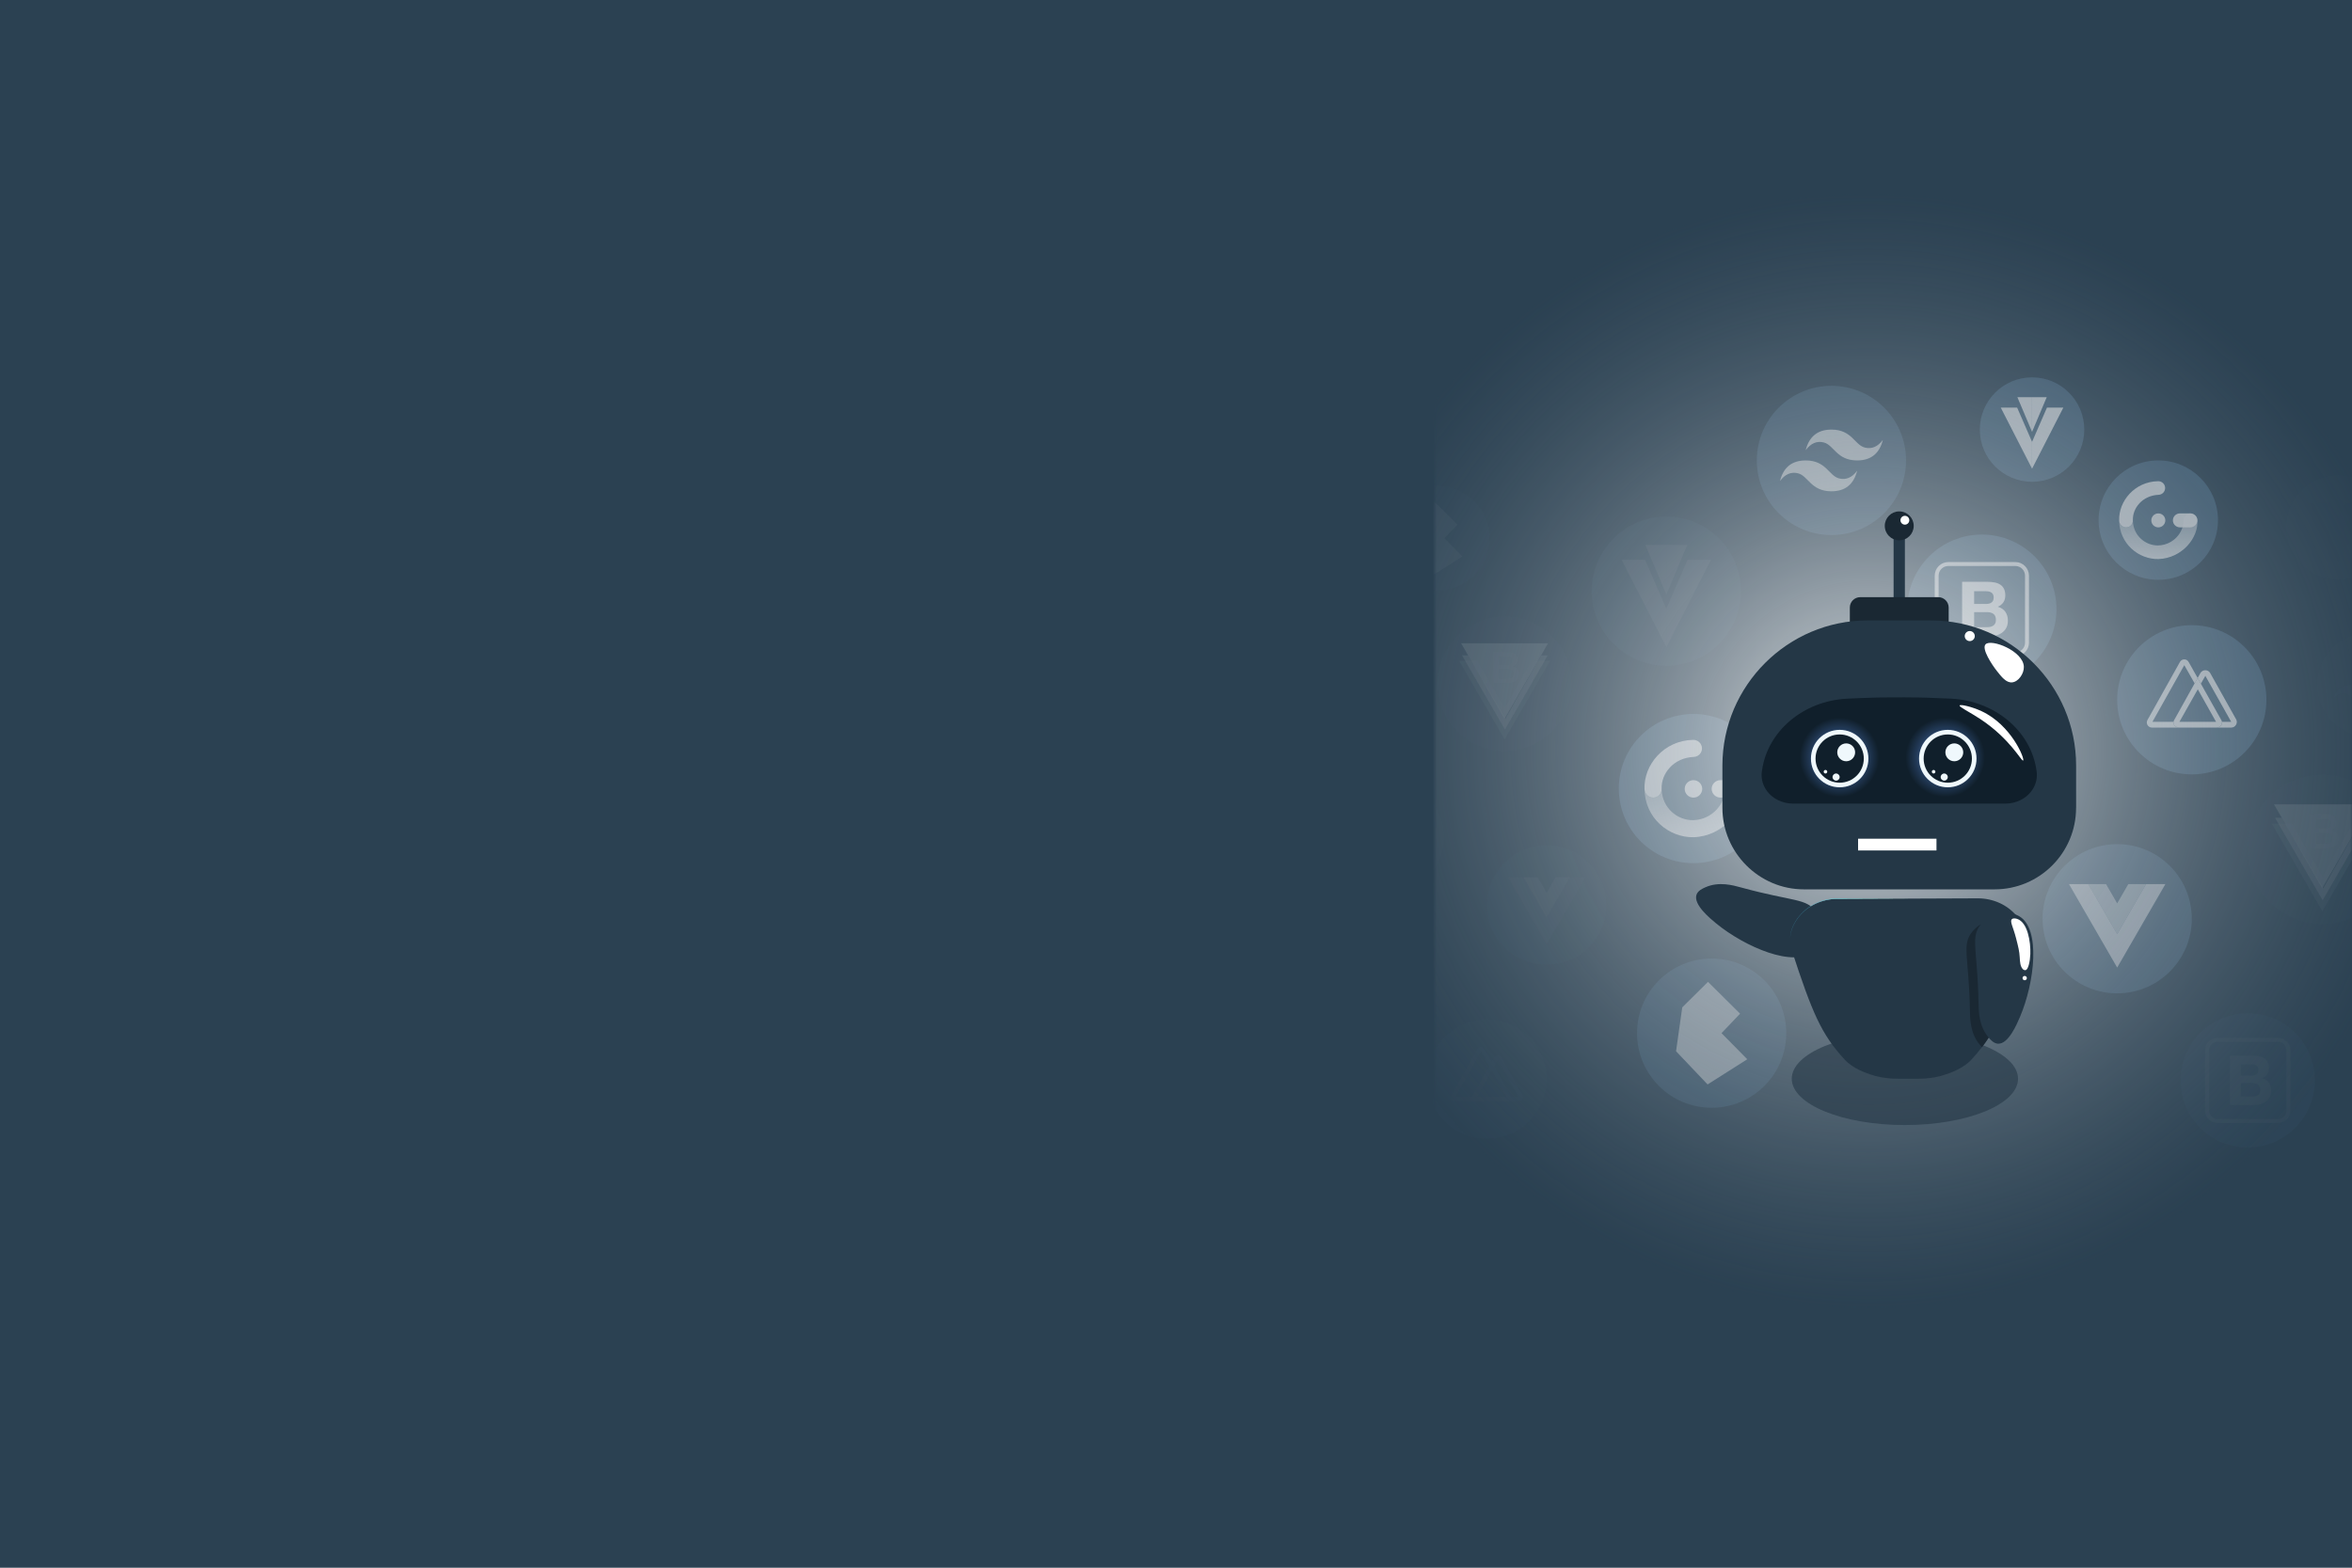<svg width="600" height="400" viewBox="0 0 600 400" fill="none" xmlns="http://www.w3.org/2000/svg">
<rect x="0" y="0" width="600" height="400" fill="#808080" stroke="none"/>
<g clip-path="url(#clip0)">
<rect width="600" height="400" fill="white"/>
<rect width="600" height="401" fill="#2B4152"/>
<mask id="mask0" mask-type="alpha" maskUnits="userSpaceOnUse" x="366" y="27" width="234" height="331">
<rect x="366" y="27" width="234" height="331" fill="#C4C4C4"/>
</mask>
<g mask="url(#mask0)">
<g opacity="0.9">
<path opacity="0.9" d="M431.991 220.236C442.503 220.236 451.024 211.715 451.024 201.203C451.024 190.691 442.503 182.17 431.991 182.17C421.479 182.17 412.958 190.691 412.958 201.203C412.958 211.715 421.479 220.236 431.991 220.236Z" fill="#476983"/>
<g opacity="0.9">
<path opacity="0.9" d="M436.646 201.283C436.646 200.055 437.652 199.058 438.894 199.058H442.173C443.415 199.058 444.452 200.055 444.452 201.283C444.452 202.512 443.415 203.508 442.173 203.508H438.894C437.652 203.508 436.646 202.512 436.646 201.283Z" fill="white"/>
<path opacity="0.9" d="M429.77 201.288C429.77 200.055 430.771 199.058 432.004 199.058C433.237 199.058 434.238 200.055 434.238 201.288C434.238 202.521 433.237 203.517 432.004 203.517C430.771 203.517 429.77 202.516 429.77 201.288Z" fill="white"/>
<path opacity="0.9" fill-rule="evenodd" clip-rule="evenodd" d="M434.176 190.869C434.225 192.07 433.292 193.08 432.09 193.129C426.903 193.344 423.739 197.405 423.891 201.256C423.94 202.458 423.024 203.468 421.823 203.517C420.621 203.566 419.566 202.597 419.517 201.395C419.267 195.113 424.517 188.903 431.911 188.782C433.108 188.737 434.123 189.671 434.176 190.869Z" fill="white"/>
<path opacity="0.9" fill-rule="evenodd" clip-rule="evenodd" d="M419.507 201.167C419.539 208.758 425.771 213.771 432.08 213.615C439.524 213.351 444.899 206.89 444.452 201.127C444.349 199.929 443.286 199 442.084 199.058C440.882 199.116 439.957 200.135 440.015 201.332C440.185 204.835 436.95 209.124 431.973 209.263C428.019 209.361 424.065 206.261 423.89 201.435C423.846 202.552 422.961 203.468 421.822 203.513C420.62 203.562 419.566 202.592 419.516 201.39C419.512 201.323 419.512 201.248 419.507 201.167Z" fill="url(#paint0_linear)"/>
</g>
</g>
<g opacity="0.8">
<path opacity="0.8" d="M467.202 136.517C477.714 136.517 486.235 127.995 486.235 117.483C486.235 106.972 477.714 98.45 467.202 98.45C456.69 98.45 448.169 106.972 448.169 117.483C448.169 127.995 456.69 136.517 467.202 136.517Z" fill="#476983"/>
<path opacity="0.8" fill-rule="evenodd" clip-rule="evenodd" d="M460.639 114.861C461.515 111.362 463.704 109.611 467.202 109.611C472.452 109.611 473.109 113.547 475.736 114.204C477.487 114.642 479.02 113.985 480.329 112.234C479.453 115.732 477.264 117.483 473.766 117.483C468.516 117.483 467.859 113.547 465.232 112.89C463.48 112.452 461.948 113.109 460.639 114.861ZM454.076 122.733C454.951 119.235 457.14 117.483 460.639 117.483C465.889 117.483 466.545 121.42 469.173 122.076C470.924 122.514 472.456 121.857 473.766 120.106C472.89 123.604 470.701 125.356 467.202 125.356C461.952 125.356 461.296 121.42 458.669 120.763C456.917 120.329 455.385 120.986 454.076 122.733Z" fill="white"/>
</g>
<g opacity="0.9">
<path opacity="0.9" d="M505.573 174.462C516.084 174.462 524.606 165.941 524.606 155.429C524.606 144.917 516.084 136.396 505.573 136.396C495.061 136.396 486.539 144.917 486.539 155.429C486.539 165.941 495.061 174.462 505.573 174.462Z" fill="#476983"/>
<g opacity="0.9">
<path opacity="0.9" d="M494.05 163.981C494.05 165.62 495.381 166.952 497.021 166.952H514.12C515.759 166.952 517.091 165.62 517.091 163.981V146.882C517.091 145.242 515.759 143.911 514.12 143.911H497.021C495.381 143.911 494.05 145.242 494.05 146.882V163.981Z" stroke="white" stroke-miterlimit="10"/>
<path opacity="0.9" d="M503.607 154.102V150.841H506.479C506.752 150.841 507.016 150.863 507.27 150.908C507.525 150.952 507.748 151.033 507.945 151.153C508.142 151.27 508.298 151.435 508.414 151.64C508.53 151.85 508.588 152.114 508.588 152.44C508.588 153.025 508.414 153.45 508.061 153.709C507.708 153.968 507.261 154.098 506.712 154.098H503.607V154.102ZM500.537 148.455V162.404H507.297C507.923 162.404 508.53 162.328 509.124 162.171C509.719 162.015 510.246 161.774 510.706 161.447C511.166 161.121 511.537 160.701 511.81 160.187C512.082 159.674 512.221 159.066 512.221 158.36C512.221 157.489 512.011 156.743 511.586 156.122C511.162 155.501 510.523 155.072 509.661 154.822C510.286 154.522 510.76 154.138 511.077 153.669C511.394 153.2 511.555 152.614 511.555 151.908C511.555 151.256 511.448 150.711 511.233 150.269C511.019 149.826 510.715 149.469 510.326 149.205C509.938 148.942 509.468 148.745 508.919 148.629C508.374 148.513 507.766 148.455 507.1 148.455H500.537ZM503.607 160.022V156.193H506.949C507.614 156.193 508.146 156.345 508.553 156.653C508.955 156.962 509.16 157.471 509.16 158.186C509.16 158.552 509.098 158.852 508.973 159.084C508.847 159.316 508.682 159.504 508.472 159.642C508.262 159.781 508.021 159.875 507.748 159.937C507.476 159.995 507.19 160.027 506.891 160.027H503.607V160.022Z" fill="white"/>
</g>
</g>
<g opacity="0.4">
<path opacity="0.4" d="M425.083 169.874C435.595 169.874 444.117 161.352 444.117 150.841C444.117 140.329 435.595 131.807 425.083 131.807C414.572 131.807 406.05 140.329 406.05 150.841C406.05 161.352 414.572 169.874 425.083 169.874Z" fill="#476983"/>
<g opacity="0.4">
<path opacity="0.4" d="M425.083 139.041H419.74L425.083 151.676" fill="white"/>
<path opacity="0.4" d="M425.083 139.041H430.432L425.083 151.676" fill="white"/>
<path opacity="0.4" d="M425.083 155.322V165.093L413.681 142.83H419.655" fill="white"/>
<path opacity="0.4" d="M425.083 155.322V165.093L436.485 142.83H430.516" fill="white"/>
</g>
</g>
<g opacity="0.9">
<path opacity="0.9" d="M559.129 197.584C569.641 197.584 578.163 189.062 578.163 178.551C578.163 168.039 569.641 159.517 559.129 159.517C548.617 159.517 540.096 168.039 540.096 178.551C540.096 189.062 548.617 197.584 559.129 197.584Z" fill="#476983"/>
<g opacity="0.9">
<path opacity="0.9" d="M570.438 183.532L563.825 171.728C563.28 170.768 561.873 170.768 561.327 171.728L560.621 172.988L561.444 174.449L562.587 172.447L569.182 184.171H566.832C566.953 184.917 566.309 185.65 565.389 185.65H569.191C570.272 185.646 570.96 184.466 570.438 183.532Z" fill="white"/>
<path opacity="0.9" d="M554.474 184.171H549.094L557.217 169.718L559.858 174.369L560.626 172.993L558.316 168.891C557.825 168.02 556.596 168.024 556.109 168.895L547.817 183.72C547.33 184.587 547.973 185.65 548.983 185.65H555.921C554.997 185.646 554.349 184.917 554.474 184.171Z" fill="white"/>
<path opacity="0.9" d="M566.828 184.171C566.805 184.037 566.761 183.903 566.689 183.774L561.444 174.449L560.622 172.988L559.853 174.364L554.612 183.774C554.541 183.903 554.496 184.037 554.474 184.167C554.353 184.913 554.997 185.646 555.917 185.646H556.176H565.384C566.305 185.646 566.948 184.917 566.828 184.171ZM555.98 184.171L560.662 175.879L565.317 184.171H555.98Z" fill="white"/>
</g>
</g>
<g opacity="0.8">
<path opacity="0.8" d="M540.096 253.45C550.608 253.45 559.129 244.929 559.129 234.417C559.129 223.905 550.608 215.384 540.096 215.384C529.584 215.384 521.063 223.905 521.063 234.417C521.063 244.929 529.584 253.45 540.096 253.45Z" fill="#476983"/>
<g opacity="0.8">
<path opacity="0.8" d="M547.477 225.58L540.096 238.358L532.719 225.58H527.8L540.096 246.878L552.396 225.58H547.477Z" fill="white"/>
<g opacity="0.8">
<path opacity="0.8" d="M542.937 225.58L540.096 230.499L537.254 225.58H532.715L540.091 238.358L547.468 225.58H542.937Z" fill="white"/>
</g>
</g>
</g>
<g opacity="0.2">
<path opacity="0.2" d="M592.433 235.744C602.945 235.744 611.466 227.223 611.466 216.711C611.466 206.199 602.945 197.678 592.433 197.678C581.921 197.678 573.4 206.199 573.4 216.711C573.4 227.223 581.921 235.744 592.433 235.744Z" fill="#476983"/>
<path opacity="0.5" fill-rule="evenodd" clip-rule="evenodd" d="M602.772 208.66L592.674 226.647L582.072 208.66H580.361L592.513 229.699L604.657 208.66H602.772Z" fill="white"/>
<path opacity="0.69" d="M580.11 205.237H604.746L592.388 226.643L580.11 205.237Z" fill="white"/>
<path opacity="0.2" fill-rule="evenodd" clip-rule="evenodd" d="M600.167 210.183L592.442 223.573L584.703 210.183H579.552L592.437 232.496L605.309 210.183H600.167Z" fill="white"/>
<path opacity="0.2" fill-rule="evenodd" clip-rule="evenodd" d="M589.234 207.713H593.514C594.296 207.713 594.926 207.891 595.409 208.253C595.887 208.606 596.114 209.151 596.114 209.879C596.114 210.335 596.012 210.71 595.797 211.028C595.583 211.345 595.266 211.582 594.863 211.76V211.787C595.404 211.899 595.811 212.154 596.101 212.556C596.378 212.949 596.517 213.454 596.517 214.044C596.517 214.396 596.454 214.714 596.329 215.018C596.204 215.321 596.012 215.572 595.748 215.786C595.484 216.014 595.154 216.179 594.738 216.304C594.336 216.443 593.84 216.505 593.273 216.505H589.234V207.713ZM590.775 211.399H593.286C593.653 211.399 593.97 211.287 594.207 211.081C594.457 210.867 594.573 210.563 594.573 210.174C594.573 209.732 594.47 209.419 594.247 209.227C594.032 209.048 593.706 208.964 593.286 208.964H590.775V211.399ZM590.775 215.245H593.501C593.97 215.245 594.332 215.12 594.586 214.879C594.837 214.638 594.98 214.298 594.98 213.856C594.98 213.414 594.854 213.087 594.586 212.846C594.323 212.605 593.97 212.493 593.501 212.493H590.775V215.245Z" fill="white"/>
</g>
<g opacity="0.7">
<path opacity="0.7" d="M436.646 282.644C447.158 282.644 455.68 274.122 455.68 263.61C455.68 253.099 447.158 244.577 436.646 244.577C426.135 244.577 417.613 253.099 417.613 263.61C417.613 274.122 426.135 282.644 436.646 282.644Z" fill="#476983"/>
<path opacity="0.7" d="M429.149 257.029L435.717 250.524L443.898 258.642L439.162 263.61L445.73 270.272L435.61 276.697L427.563 268.226L429.149 257.029Z" fill="white"/>
</g>
<g opacity="0.2">
<path opacity="0.2" d="M383.836 191.592C393.296 191.592 400.966 183.923 400.966 174.462C400.966 165.002 393.296 157.333 383.836 157.333C374.375 157.333 366.706 165.002 366.706 174.462C366.706 183.923 374.375 191.592 383.836 191.592Z" fill="#476983"/>
<path opacity="0.5" fill-rule="evenodd" clip-rule="evenodd" d="M393.138 167.216L384.05 183.403L374.507 167.216H372.97L383.907 186.15L394.836 167.216H393.138Z" fill="white"/>
<path opacity="0.69" d="M372.742 164.137H394.916L383.795 183.403L372.742 164.137Z" fill="white"/>
<path opacity="0.2" fill-rule="evenodd" clip-rule="evenodd" d="M390.792 168.592L383.84 180.646L376.875 168.592H372.241L383.84 188.675L395.425 168.592H390.792Z" fill="white"/>
<path opacity="0.2" fill-rule="evenodd" clip-rule="evenodd" d="M380.954 166.362H384.805C385.511 166.362 386.078 166.523 386.507 166.849C386.941 167.166 387.142 167.658 387.142 168.315C387.142 168.726 387.053 169.065 386.856 169.347C386.664 169.633 386.378 169.847 386.016 170.003V170.026C386.503 170.129 386.869 170.356 387.128 170.718C387.379 171.071 387.504 171.527 387.504 172.059C387.504 172.376 387.446 172.662 387.334 172.934C387.222 173.207 387.048 173.435 386.811 173.627C386.574 173.832 386.28 173.98 385.904 174.092C385.542 174.217 385.096 174.275 384.586 174.275H380.949V166.362H380.954ZM382.339 169.682H384.6C384.93 169.682 385.212 169.579 385.431 169.396C385.659 169.204 385.761 168.931 385.761 168.578C385.761 168.181 385.672 167.895 385.466 167.725C385.274 167.564 384.979 167.488 384.604 167.488H382.343V169.682H382.339ZM382.339 173.144H384.792C385.212 173.144 385.542 173.033 385.77 172.814C385.998 172.595 386.123 172.291 386.123 171.893C386.123 171.496 386.011 171.201 385.77 170.986C385.533 170.772 385.212 170.669 384.792 170.669H382.339V173.144Z" fill="white"/>
</g>
<g opacity="0.3">
<path opacity="0.3" d="M573.4 292.799C582.86 292.799 590.53 285.13 590.53 275.669C590.53 266.209 582.86 258.539 573.4 258.539C563.939 258.539 556.27 266.209 556.27 275.669C556.27 285.13 563.939 292.799 573.4 292.799Z" fill="#476983"/>
<g opacity="0.3">
<path opacity="0.3" d="M563.034 283.363C563.034 284.842 564.232 286.035 565.706 286.035H581.094C582.573 286.035 583.766 284.837 583.766 283.363V267.976C583.766 266.497 582.568 265.304 581.094 265.304H565.706C564.227 265.304 563.034 266.501 563.034 267.976V283.363Z" stroke="white" stroke-miterlimit="10"/>
<path opacity="0.3" d="M571.631 274.472V271.537H574.218C574.463 271.537 574.7 271.559 574.928 271.599C575.156 271.639 575.357 271.715 575.536 271.818C575.71 271.925 575.853 272.068 575.956 272.256C576.063 272.444 576.112 272.685 576.112 272.975C576.112 273.502 575.956 273.882 575.638 274.119C575.321 274.351 574.919 274.472 574.423 274.472H571.631ZM568.869 269.392V281.947H574.955C575.518 281.947 576.067 281.875 576.599 281.737C577.131 281.598 577.609 281.379 578.024 281.084C578.44 280.79 578.77 280.414 579.016 279.95C579.262 279.485 579.387 278.94 579.387 278.305C579.387 277.519 579.195 276.849 578.815 276.29C578.435 275.732 577.854 275.343 577.081 275.12C577.644 274.852 578.069 274.503 578.355 274.083C578.641 273.663 578.784 273.132 578.784 272.502C578.784 271.916 578.685 271.425 578.493 271.023C578.301 270.625 578.029 270.303 577.676 270.062C577.323 269.821 576.903 269.651 576.411 269.544C575.92 269.437 575.375 269.387 574.776 269.387H568.869V269.392ZM571.631 279.802V276.357H574.637C575.236 276.357 575.714 276.496 576.081 276.768C576.443 277.045 576.626 277.506 576.626 278.149C576.626 278.475 576.572 278.748 576.46 278.958C576.349 279.168 576.201 279.337 576.014 279.458C575.826 279.583 575.607 279.668 575.361 279.722C575.116 279.775 574.856 279.802 574.588 279.802H571.631Z" fill="white"/>
</g>
</g>
<g opacity="0.9">
<path opacity="0.9" d="M550.582 147.937C558.992 147.937 565.809 141.119 565.809 132.71C565.809 124.301 558.992 117.483 550.582 117.483C542.173 117.483 535.356 124.301 535.356 132.71C535.356 141.119 542.173 147.937 550.582 147.937Z" fill="#476983"/>
<g opacity="0.9">
<path opacity="0.9" d="M554.308 132.772C554.308 131.79 555.113 130.99 556.109 130.99H558.732C559.723 130.99 560.554 131.785 560.554 132.772C560.554 133.755 559.723 134.555 558.732 134.555H556.109C555.113 134.555 554.308 133.76 554.308 132.772Z" fill="white"/>
<path opacity="0.9" d="M548.804 132.777C548.804 131.794 549.604 130.994 550.591 130.994C551.579 130.994 552.378 131.794 552.378 132.777C552.378 133.76 551.579 134.56 550.591 134.56C549.604 134.56 548.804 133.76 548.804 132.777Z" fill="white"/>
<path opacity="0.9" fill-rule="evenodd" clip-rule="evenodd" d="M552.33 124.444C552.37 125.405 551.624 126.214 550.663 126.254C546.512 126.428 543.984 129.672 544.104 132.759C544.144 133.72 543.412 134.528 542.451 134.569C541.491 134.609 540.646 133.831 540.606 132.871C540.405 127.844 544.605 122.876 550.52 122.782C551.476 122.738 552.289 123.484 552.33 124.444Z" fill="white"/>
<path opacity="0.9" fill-rule="evenodd" clip-rule="evenodd" d="M540.596 132.683C540.619 138.755 545.609 142.767 550.654 142.642C556.609 142.428 560.907 137.263 560.55 132.652C560.465 131.696 559.616 130.95 558.656 130.999C557.695 131.043 556.953 131.861 556.998 132.822C557.132 135.623 554.545 139.059 550.564 139.166C547.401 139.242 544.238 136.762 544.099 132.907C544.064 133.8 543.358 134.533 542.446 134.569C541.486 134.609 540.641 133.831 540.601 132.871C540.601 132.808 540.596 132.746 540.596 132.683Z" fill="url(#paint1_linear)"/>
</g>
</g>
<g opacity="0.25">
<path opacity="0.25" d="M394.554 246.15C402.964 246.15 409.781 239.333 409.781 230.923C409.781 222.514 402.964 215.697 394.554 215.697C386.145 215.697 379.328 222.514 379.328 230.923C379.328 239.333 386.145 246.15 394.554 246.15Z" fill="#476983"/>
<g opacity="0.25">
<path opacity="0.25" d="M400.457 223.851L394.555 234.073L388.652 223.851H384.716L394.555 240.891L404.393 223.851H400.457Z" fill="white"/>
<g opacity="0.8">
<path opacity="0.8" d="M396.829 223.851L394.554 227.787L392.28 223.851H388.648L394.55 234.073L400.452 223.851H396.829Z" fill="white"/>
</g>
</g>
</g>
<g opacity="0.2">
<path opacity="0.2" d="M379.328 290.579C387.737 290.579 394.554 283.761 394.554 275.352C394.554 266.943 387.737 260.125 379.328 260.125C370.918 260.125 364.101 266.943 364.101 275.352C364.101 283.761 370.918 290.579 379.328 290.579Z" fill="#476983"/>
<g opacity="0.2">
<path opacity="0.2" d="M388.371 279.337L383.081 269.897C382.647 269.128 381.517 269.128 381.084 269.897L380.516 270.907L381.173 272.073L382.089 270.473L387.365 279.851H385.484C385.583 280.45 385.064 281.031 384.332 281.031H387.374C388.241 281.031 388.791 280.084 388.371 279.337Z" fill="white"/>
<path opacity="0.2" d="M375.602 279.847H371.299L377.795 268.284L379.909 272.006L380.521 270.907L378.671 267.623C378.278 266.926 377.295 266.93 376.906 267.627L370.271 279.485C369.883 280.182 370.396 281.031 371.205 281.031H376.754C376.017 281.031 375.503 280.445 375.602 279.847Z" fill="white"/>
<path opacity="0.2" d="M385.484 279.847C385.467 279.74 385.431 279.632 385.373 279.53L381.173 272.073L380.516 270.907L379.904 272.006L375.709 279.53C375.651 279.632 375.615 279.74 375.597 279.847C375.499 280.446 376.017 281.026 376.75 281.026H376.955H384.323C385.064 281.026 385.583 280.446 385.484 279.847ZM376.808 279.847L380.552 273.212L384.274 279.847H376.808Z" fill="white"/>
</g>
</g>
<g opacity="0.1">
<path opacity="0.1" d="M353.146 228.85C361.555 228.85 368.372 222.033 368.372 213.624C368.372 205.214 361.555 198.397 353.146 198.397C344.736 198.397 337.919 205.214 337.919 213.624C337.919 222.033 344.736 228.85 353.146 228.85Z" fill="#476983"/>
</g>
<g opacity="0.1">
<path opacity="0.1" d="M604.416 188.049C611.774 188.049 617.739 182.084 617.739 174.726C617.739 167.368 611.774 161.403 604.416 161.403C597.058 161.403 591.093 167.368 591.093 174.726C591.093 182.084 597.058 188.049 604.416 188.049Z" fill="#476983"/>
<path opacity="0.1" fill-rule="evenodd" clip-rule="evenodd" d="M599.818 172.885C600.43 170.437 601.963 169.208 604.411 169.208C608.088 169.208 608.549 171.965 610.385 172.425C611.609 172.733 612.681 172.273 613.602 171.049C612.99 173.497 611.457 174.726 609.009 174.726C605.332 174.726 604.871 171.969 603.035 171.509C601.811 171.201 600.739 171.661 599.818 172.885ZM595.225 178.399C595.837 175.95 597.37 174.722 599.818 174.722C603.495 174.722 603.956 177.478 605.792 177.938C607.016 178.247 608.088 177.786 609.009 176.562C608.397 179.011 606.864 180.239 604.416 180.239C600.739 180.239 600.278 177.483 598.442 177.022C597.218 176.714 596.146 177.174 595.225 178.399Z" fill="white"/>
</g>
<g opacity="0.1">
<path opacity="0.1" d="M596.517 147.892C603.875 147.892 609.84 141.927 609.84 134.569C609.84 127.21 603.875 121.245 596.517 121.245C589.158 121.245 583.193 127.21 583.193 134.569C583.193 141.927 589.158 147.892 596.517 147.892Z" fill="#476983"/>
<g opacity="0.1">
<path opacity="0.1" d="M601.682 128.376L596.517 137.325L591.352 128.376H587.911L596.517 143.29L605.126 128.376H601.682Z" fill="white"/>
<g opacity="0.8">
<path opacity="0.8" d="M598.505 128.376L596.517 131.821L594.529 128.376H591.352L596.517 137.321L601.682 128.376H598.505Z" fill="white"/>
</g>
</g>
</g>
<g opacity="0.9">
<path opacity="0.9" d="M518.382 122.93C525.74 122.93 531.705 116.965 531.705 109.606C531.705 102.248 525.74 96.283 518.382 96.283C511.024 96.283 505.059 102.248 505.059 109.606C505.059 116.965 511.024 122.93 518.382 122.93Z" fill="#476983"/>
<g opacity="0.9">
<path opacity="0.9" d="M518.382 101.35H514.638L518.382 110.192" fill="white"/>
<path opacity="0.9" d="M518.382 101.35H522.122L518.382 110.192" fill="white"/>
<path opacity="0.9" d="M518.382 112.743V119.588L510.398 104.004H514.58" fill="white"/>
<path opacity="0.9" d="M518.382 112.747V119.588L526.362 104.004H522.18" fill="white"/>
</g>
</g>
<g opacity="0.3">
<path opacity="0.15" d="M366.706 150.649C374.064 150.649 380.029 144.684 380.029 137.325C380.029 129.967 374.064 124.002 366.706 124.002C359.348 124.002 353.383 129.967 353.383 137.325C353.383 144.684 359.348 150.649 366.706 150.649Z" fill="#476983"/>
<path opacity="0.15" d="M361.456 132.714L366.054 128.162L371.781 133.845L368.466 137.325L373.064 141.985L365.978 146.485L360.348 140.556L361.456 132.714Z" fill="white"/>
</g>
<path opacity="0.81" d="M476.667 333.583C555.137 333.583 618.75 269.97 618.75 191.5C618.75 113.03 555.137 49.417 476.667 49.417C398.196 49.417 334.583 113.03 334.583 191.5C334.583 269.97 398.196 333.583 476.667 333.583Z" fill="url(#paint2_radial)"/>
<path d="M485.939 135.439H483.06V154.349H485.939V135.439Z" fill="#243746"/>
<path d="M488.191 134.177C488.191 136.215 486.539 137.867 484.501 137.867C482.464 137.867 480.811 136.215 480.811 134.177C480.811 132.139 482.464 130.487 484.501 130.487C486.539 130.487 488.191 132.139 488.191 134.177Z" fill="#1A2833"/>
<path d="M487.065 132.739C487.065 133.362 486.563 133.865 485.939 133.865C485.316 133.865 484.813 133.362 484.813 132.739C484.813 132.115 485.316 131.613 485.939 131.613C486.563 131.613 487.065 132.115 487.065 132.739Z" fill="white"/>
<path d="M496.378 156.044C496.285 156.056 496.226 155.518 495.778 154.684C495.778 154.684 495.568 154.295 495.326 153.963C494.551 152.9 491.932 152.923 491.726 152.923C487.642 152.958 485.016 152.701 485.016 152.724C485.016 152.744 486.933 152.705 488.336 152.678C492.295 152.596 494.652 152.385 495.665 153.445C496.086 153.886 496.296 154.458 496.296 154.458C496.585 155.238 496.487 156.029 496.378 156.044Z" fill="white"/>
<path opacity="0.59" d="M485.943 287.058C501.883 287.058 514.805 281.769 514.805 275.244C514.805 268.719 501.883 263.429 485.943 263.429C470.003 263.429 457.081 268.719 457.081 275.244C457.081 281.769 470.003 287.058 485.943 287.058Z" fill="#243746"/>
<path d="M444.141 226.439C457.681 230.149 460.877 229.109 463.292 232.74C463.569 233.157 464.984 235.285 464.699 238.02C464.473 240.198 463.261 241.878 462.498 242.618C457.861 247.107 445.099 241.616 437.79 235.608C436.196 234.299 431.921 230.784 432.782 228.29C433.137 227.269 434.232 226.759 435.019 226.408C438.495 224.846 442.099 225.878 444.141 226.439Z" fill="#243746"/>
<path d="M494.453 164.792H474.553C473.084 164.792 471.896 163.603 471.896 162.134V155.023C471.896 153.554 473.084 152.366 474.553 152.366H494.453C495.922 152.366 497.111 153.554 497.111 155.023V162.134C497.107 163.603 495.918 164.792 494.453 164.792Z" fill="#1A2833"/>
<path d="M529.612 206.123C529.612 217.61 520.299 226.923 508.812 226.923H460.191C448.75 226.923 439.391 217.563 439.391 206.123V195.318C439.391 174.962 456.045 158.308 476.4 158.308H492.61C512.966 158.308 529.62 174.962 529.62 195.318V206.123H529.612Z" fill="#243746"/>
<path d="M515.421 204.155C514.24 204.739 512.915 205.043 511.571 205.043H457.428C456.084 205.043 454.759 204.739 453.578 204.155C450.679 202.721 449.043 199.826 449.452 196.857L449.483 196.642C450.87 186.585 459.98 178.851 471.148 178.27C475.874 178.025 480.831 177.896 486.002 177.927C490.054 177.951 493.97 178.071 497.742 178.262C508.952 178.839 518.129 186.543 519.52 196.639C519.531 196.713 519.539 196.783 519.551 196.857C519.96 199.826 518.32 202.721 515.421 204.155Z" fill="#101F2B"/>
<path d="M516.29 170.146C516.34 171.868 514.934 173.929 513.32 174.109C511.808 174.272 510.604 172.729 509.358 171.139C508.13 169.569 505.449 165.54 506.517 164.402C507.928 162.894 516.173 166.082 516.29 170.146Z" fill="white"/>
<path d="M502.488 163.576C503.196 163.576 503.77 163.002 503.77 162.294C503.77 161.586 503.196 161.012 502.488 161.012C501.78 161.012 501.206 161.586 501.206 162.294C501.206 163.002 501.78 163.576 502.488 163.576Z" fill="white"/>
<path d="M516.106 194.055C515.693 194.347 512.825 188.499 505.122 183.429C502.414 181.648 499.741 180.378 499.901 180.008C500.06 179.634 503.072 180.331 505.484 181.45C513.161 185.015 516.597 193.712 516.106 194.055Z" fill="white"/>
<path d="M516.839 239.801C516.839 239.925 516.839 240.042 516.835 240.159C516.792 241.293 516.527 242.146 516.399 242.532C512.677 253.906 510.445 259.903 507.316 264.754C506.774 265.592 506.209 266.395 505.597 267.186C504.799 268.238 503.922 269.266 502.952 270.326C500.789 272.676 497.524 273.74 496.468 274.11C492.614 275.47 489.212 275.224 486.949 275.244H486.555C484.287 275.22 480.889 275.47 477.036 274.11C475.984 273.743 472.707 272.68 470.552 270.326C464.61 263.858 462.322 258.485 457.105 242.536C456.98 242.17 456.731 241.375 456.672 240.311C456.657 240.003 456.649 239.695 456.668 239.388C456.781 237.482 457.553 235.612 458.928 233.905C461.278 230.979 464.91 229.373 468.666 229.358L486.758 229.284L504.522 229.214C508.356 229.198 512.074 230.807 514.513 233.773C515.69 235.21 516.442 236.761 516.718 238.359C516.757 238.585 516.788 238.819 516.812 239.045C516.823 239.286 516.839 239.543 516.839 239.801Z" fill="#243746"/>
<path d="M486.75 229.272L468.658 229.346C464.902 229.362 461.274 230.967 458.921 233.893C457.549 235.6 456.777 237.471 456.661 239.376C456.754 237.42 457.557 235.503 458.991 233.757C461.422 230.792 465.143 229.183 468.981 229.198L486.75 229.272Z" fill="url(#paint3_linear)"/>
<path d="M504.732 255.928C504.467 241.893 502.57 239.119 505.371 235.779C505.695 235.398 507.335 233.438 510.036 232.939C512.19 232.541 514.143 233.231 515.066 233.753C520.681 236.937 519.017 250.73 515.315 259.435C514.509 261.333 512.346 266.426 509.708 266.305C508.629 266.254 507.83 265.346 507.273 264.692C504.799 261.797 504.771 258.044 504.732 255.928Z" fill="#243746"/>
<path d="M507.312 264.75C506.77 265.588 506.205 266.391 505.594 267.182C505.399 266.983 505.227 266.78 505.071 266.597C502.597 263.702 502.57 259.954 502.531 257.834C502.266 243.799 500.364 241.028 503.17 237.689C503.376 237.439 504.124 236.547 505.348 235.807C502.581 239.134 504.467 241.932 504.732 255.925C504.771 258.04 504.802 261.793 507.273 264.692C507.289 264.711 507.304 264.731 507.312 264.75Z" fill="#1A2833"/>
<path d="M515.234 244.243C515.156 242.735 514.871 241.624 514.306 239.407C513.566 236.504 512.639 235.09 513.243 234.529C513.636 234.162 514.408 234.412 514.583 234.466C517.236 235.312 518.059 240.288 517.942 243.405C517.872 245.31 517.408 247.446 516.707 247.539C516.597 247.555 516.321 247.539 516.126 247.368C515.347 246.678 515.296 245.388 515.234 244.243Z" fill="white"/>
<path d="M517.053 249.565C517.053 249.869 516.808 250.115 516.504 250.115C516.2 250.115 515.954 249.869 515.954 249.565C515.954 249.261 516.2 249.016 516.504 249.016C516.808 249.016 517.053 249.261 517.053 249.565Z" fill="white"/>
</g>
<path d="M469.237 203.474C474.891 203.474 479.474 198.891 479.474 193.237C479.474 187.583 474.891 183 469.237 183C463.583 183 459 187.583 459 193.237C459 198.891 463.583 203.474 469.237 203.474Z" fill="url(#paint4_radial)"/>
<path d="M469.304 200.883C473.352 200.883 476.633 197.601 476.633 193.554C476.633 189.506 473.352 186.224 469.304 186.224C465.256 186.224 461.975 189.506 461.975 193.554C461.975 197.601 465.256 200.883 469.304 200.883Z" fill="#EFF8FC"/>
<path d="M469.304 199.71C472.704 199.71 475.46 196.954 475.46 193.554C475.46 190.153 472.704 187.397 469.304 187.397C465.904 187.397 463.147 190.153 463.147 193.554C463.147 196.954 465.904 199.71 469.304 199.71Z" fill="#101F2B"/>
<path d="M473.247 191.96C473.247 193.218 472.226 194.239 470.968 194.239C469.709 194.239 468.688 193.218 468.688 191.96C468.688 190.701 469.709 189.68 470.968 189.68C472.226 189.676 473.247 190.697 473.247 191.96Z" fill="#EFF8FC"/>
<path d="M468.392 199.18C468.894 199.18 469.3 198.774 469.3 198.272C469.3 197.771 468.894 197.364 468.392 197.364C467.891 197.364 467.484 197.771 467.484 198.272C467.484 198.774 467.891 199.18 468.392 199.18Z" fill="#EFF8FC"/>
<path d="M466.136 196.908C466.136 197.158 465.933 197.364 465.68 197.364C465.431 197.364 465.224 197.162 465.224 196.908C465.224 196.659 465.427 196.453 465.68 196.453C465.933 196.453 466.136 196.655 466.136 196.908Z" fill="#EFF8FC"/>
<path d="M496.237 203.474C501.891 203.474 506.474 198.891 506.474 193.237C506.474 187.583 501.891 183 496.237 183C490.583 183 486 187.583 486 193.237C486 198.891 490.583 203.474 496.237 203.474Z" fill="url(#paint5_radial)"/>
<path d="M496.884 200.883C500.932 200.883 504.213 197.601 504.213 193.554C504.213 189.506 500.932 186.224 496.884 186.224C492.836 186.224 489.554 189.506 489.554 193.554C489.554 197.601 492.836 200.883 496.884 200.883Z" fill="#EFF8FC"/>
<path d="M496.884 199.71C500.284 199.71 503.04 196.954 503.04 193.554C503.04 190.153 500.284 187.397 496.884 187.397C493.484 187.397 490.727 190.153 490.727 193.554C490.727 196.954 493.484 199.71 496.884 199.71Z" fill="#101F2B"/>
<path d="M500.827 191.96C500.827 193.218 499.806 194.239 498.548 194.239C497.289 194.239 496.268 193.218 496.268 191.96C496.268 190.701 497.289 189.68 498.548 189.68C499.806 189.676 500.827 190.697 500.827 191.96Z" fill="#EFF8FC"/>
<path d="M495.976 199.18C496.477 199.18 496.884 198.774 496.884 198.272C496.884 197.771 496.477 197.364 495.976 197.364C495.475 197.364 495.068 197.771 495.068 198.272C495.068 198.774 495.475 199.18 495.976 199.18Z" fill="#EFF8FC"/>
<path d="M493.72 196.908C493.72 197.158 493.517 197.364 493.264 197.364C493.014 197.364 492.808 197.162 492.808 196.908C492.808 196.659 493.011 196.453 493.264 196.453C493.513 196.453 493.72 196.655 493.72 196.908Z" fill="#EFF8FC"/>
<rect x="474" y="214" width="20" height="3" fill="white"/>
</g>
<defs>
<linearGradient id="paint0_linear" x1="431.994" y1="213.622" x2="431.994" y2="199.061" gradientUnits="userSpaceOnUse">
<stop stop-color="white" stop-opacity="0.95"/>
<stop offset="1" stop-color="white" stop-opacity="0.5"/>
</linearGradient>
<linearGradient id="paint1_linear" x1="550.585" y1="142.645" x2="550.585" y2="130.997" gradientUnits="userSpaceOnUse">
<stop stop-color="white" stop-opacity="0.95"/>
<stop offset="1" stop-color="white" stop-opacity="0.5"/>
</linearGradient>
<radialGradient id="paint2_radial" cx="0" cy="0" r="1" gradientUnits="userSpaceOnUse" gradientTransform="translate(476.667 191.501) scale(142.083)">
<stop offset="0.04" stop-color="white"/>
<stop offset="1" stop-color="#2B4152" stop-opacity="0.3"/>
</radialGradient>
<linearGradient id="paint3_linear" x1="465.038" y1="240.66" x2="493.081" y2="207.914" gradientUnits="userSpaceOnUse">
<stop offset="0.04" stop-color="#44BFE2"/>
<stop offset="1" stop-color="#DCE38C"/>
</linearGradient>
<radialGradient id="paint4_radial" cx="0" cy="0" r="1" gradientUnits="userSpaceOnUse" gradientTransform="translate(469.236 193.236) scale(10.132)">
<stop offset="0.13" stop-color="#4974B9"/>
<stop offset="1" stop-color="#101F2B"/>
</radialGradient>
<radialGradient id="paint5_radial" cx="0" cy="0" r="1" gradientUnits="userSpaceOnUse" gradientTransform="translate(496.236 193.236) scale(10.132)">
<stop offset="0.13" stop-color="#4974B9"/>
<stop offset="1" stop-color="#101F2B"/>
</radialGradient>
<clipPath id="clip0">
<rect width="600" height="400" fill="white"/>
</clipPath>
</defs>
</svg>
